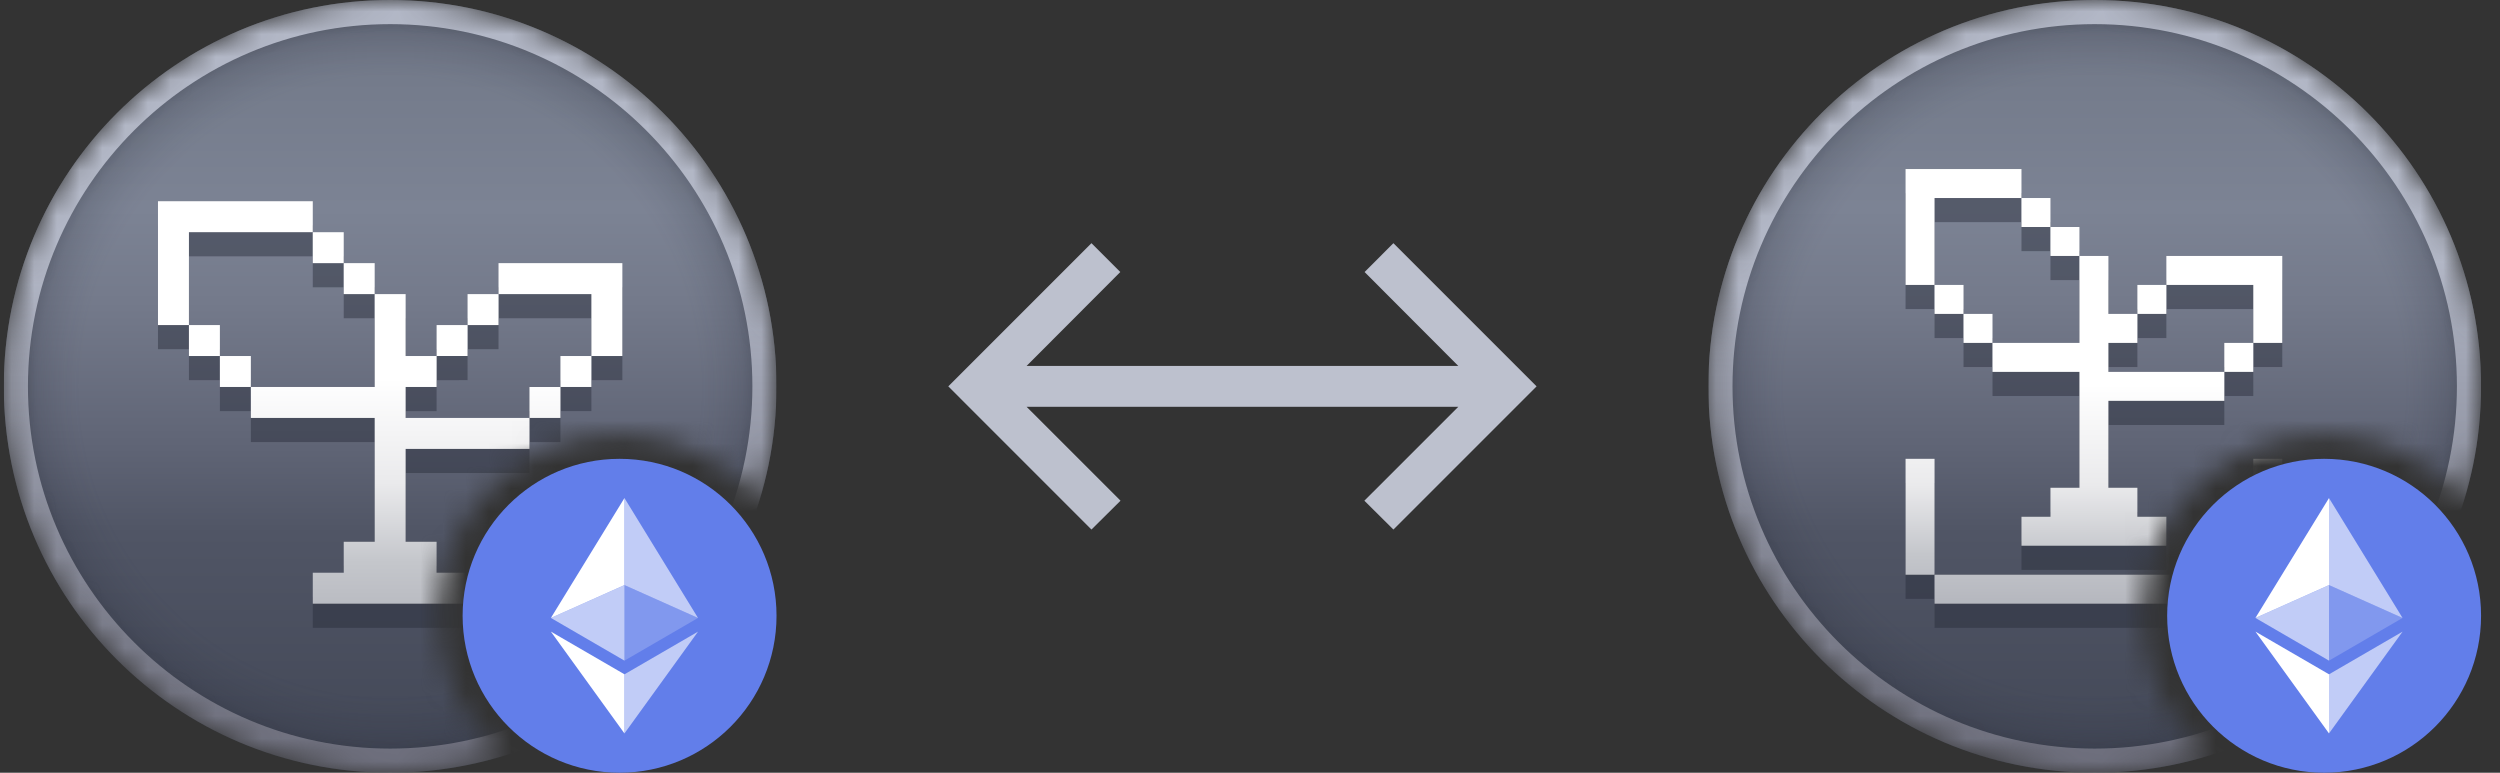 <svg width="110" height="34" viewBox="0 0 110 34" fill="none" xmlns="http://www.w3.org/2000/svg">
<rect x="0" y="0" width="110" height="34" fill="#333333" stroke="none"/>
<g clip-path="url(#clip0_4284_20718)">
<mask id="mask0_4284_20718" style="mask-type:alpha" maskUnits="userSpaceOnUse" x="0" y="0" width="35" height="34">
<path d="M17.167 0C26.556 0 34.167 7.611 34.167 17C34.167 18.75 33.902 20.437 33.411 22.025C31.95 20.254 29.737 19.125 27.261 19.125C22.86 19.125 19.292 22.693 19.292 27.094C19.292 29.57 20.421 31.783 22.192 33.244C20.604 33.735 18.916 34 17.167 34C7.778 34 0.167 26.389 0.167 17C0.167 7.611 7.778 0 17.167 0Z" fill="#D9D9D9"/>
</mask>
<g mask="url(#mask0_4284_20718)">
<g clip-path="url(#clip1_4284_20718)">
<path d="M17.167 34C26.556 34 34.167 26.389 34.167 17C34.167 7.611 26.556 0 17.167 0C7.778 0 0.167 7.611 0.167 17C0.167 26.389 7.778 34 17.167 34Z" fill="url(#paint0_linear_4284_20718)"/>
<path d="M17.167 34C26.556 34 34.167 26.389 34.167 17C34.167 7.611 26.556 0 17.167 0C7.778 0 0.167 7.611 0.167 17C0.167 26.389 7.778 34 17.167 34Z" fill="url(#paint1_radial_4284_20718)"/>
<path d="M17.167 1.062C25.954 1.062 33.105 8.213 33.105 17C33.105 25.787 25.954 32.938 17.167 32.938C8.38 32.938 1.229 25.787 1.229 17C1.229 8.213 8.38 1.062 17.167 1.062ZM17.167 0C7.774 0 0.167 7.607 0.167 17C0.167 26.392 7.774 34 17.167 34C26.559 34 34.167 26.392 34.167 17C34.167 7.607 26.559 0 17.167 0Z" fill="url(#paint2_linear_4284_20718)"/>
<path d="M17.848 19.452V18.09H19.21V16.728H17.848V14.003H16.486V18.09H11.038V19.452H16.486V24.901H15.124V26.263H13.762V27.625H20.573V26.263H19.21V24.901H17.848V20.814H23.297V19.452H17.848Z" fill="#272B38" fill-opacity="0.45"/>
<path d="M24.659 18.09H23.297L23.297 19.452L24.659 19.452V18.09Z" fill="#272B38" fill-opacity="0.45"/>
<path d="M26.021 16.727H24.659V18.089H26.021V16.727Z" fill="#272B38" fill-opacity="0.45"/>
<path d="M11.038 16.727H9.675V18.089L11.038 18.09L11.038 16.727Z" fill="#272B38" fill-opacity="0.45"/>
<path d="M20.573 15.365H19.211L19.21 16.728L20.573 16.727V15.365Z" fill="#272B38" fill-opacity="0.45"/>
<path d="M9.675 15.365H8.313V16.727H9.675V15.365Z" fill="#272B38" fill-opacity="0.45"/>
<path d="M21.935 14.003H20.573V15.365L21.935 15.366V14.003Z" fill="#272B38" fill-opacity="0.45"/>
<path d="M21.935 12.641V14.003L26.021 14.003L26.021 16.727H27.384V12.641H21.935Z" fill="#272B38" fill-opacity="0.45"/>
<path d="M16.486 12.641H15.124V14.003L16.486 14.003L16.486 12.641Z" fill="#272B38" fill-opacity="0.45"/>
<path d="M8.313 11.279H13.762V9.916H6.951V15.365L8.313 15.365V11.279Z" fill="#272B38" fill-opacity="0.45"/>
<path d="M15.124 11.279H13.762V12.641H15.124V11.279Z" fill="#272B38" fill-opacity="0.45"/>
<path d="M17.848 18.389V17.027H19.21V15.665H17.848V12.941H16.486V17.027H11.038V18.389H16.486V23.838H15.124V25.2H13.762V26.562H20.573V25.2H19.21V23.838H17.848V19.752H23.297V18.389H17.848Z" fill="url(#paint3_linear_4284_20718)"/>
<path d="M24.659 17.027H23.297L23.297 18.389L24.659 18.39V17.027Z" fill="url(#paint4_linear_4284_20718)"/>
<path d="M26.021 15.665H24.659V17.027H26.021V15.665Z" fill="url(#paint5_linear_4284_20718)"/>
<path d="M11.038 15.665H9.675V17.027L11.038 17.027L11.038 15.665Z" fill="url(#paint6_linear_4284_20718)"/>
<path d="M20.573 14.303H19.211L19.21 15.665L20.573 15.665V14.303Z" fill="url(#paint7_linear_4284_20718)"/>
<path d="M9.675 14.303H8.313V15.665H9.675V14.303Z" fill="url(#paint8_linear_4284_20718)"/>
<path d="M21.935 12.941H20.573V14.303L21.935 14.303V12.941Z" fill="url(#paint9_linear_4284_20718)"/>
<path d="M21.935 11.578V12.941L26.021 12.941L26.021 15.665H27.384V11.578H21.935Z" fill="url(#paint10_linear_4284_20718)"/>
<path d="M16.486 11.578H15.124V12.941L16.486 12.941L16.486 11.578Z" fill="url(#paint11_linear_4284_20718)"/>
<path d="M8.313 10.216H13.762V8.854H6.951V14.303L8.313 14.303V10.216Z" fill="url(#paint12_linear_4284_20718)"/>
<path d="M15.124 10.217H13.762V11.579H15.124V10.217Z" fill="url(#paint13_linear_4284_20718)"/>
</g>
</g>
<g clip-path="url(#clip2_4284_20718)">
<path d="M27.261 34C31.075 34 34.167 30.908 34.167 27.094C34.167 23.279 31.075 20.188 27.261 20.188C23.447 20.188 20.355 23.279 20.355 27.094C20.355 30.908 23.447 34 27.261 34Z" fill="#627EEA"/>
<path d="M27.476 21.914V25.743L30.712 27.189L27.476 21.914Z" fill="white" fill-opacity="0.602"/>
<path d="M27.476 21.914L24.239 27.189L27.476 25.743V21.914Z" fill="white"/>
<path d="M27.476 29.67V32.271L30.714 27.791L27.476 29.67Z" fill="white" fill-opacity="0.602"/>
<path d="M27.476 32.271V29.669L24.239 27.791L27.476 32.271Z" fill="white"/>
<path d="M27.476 29.068L30.712 27.189L27.476 25.744V29.068Z" fill="white" fill-opacity="0.2"/>
<path d="M24.239 27.189L27.476 29.068V25.744L24.239 27.189Z" fill="white" fill-opacity="0.602"/>
</g>
</g>
<g clip-path="url(#clip3_4284_20718)">
<path d="M67.61 17L61.31 23.3L60.032 22.031L64.164 17.9H45.171L49.303 22.031L48.024 23.3L41.725 17L48.024 10.7L49.293 11.969L45.171 16.1H64.164L60.042 11.969L61.31 10.7L67.61 17Z" fill="#BDC1CE"/>
</g>
<g clip-path="url(#clip4_4284_20718)">
<mask id="mask1_4284_20718" style="mask-type:alpha" maskUnits="userSpaceOnUse" x="75" y="0" width="35" height="34">
<path d="M92.167 0C101.556 0 109.167 7.611 109.167 17C109.167 18.75 108.902 20.437 108.411 22.025C106.95 20.254 104.737 19.125 102.261 19.125C97.86 19.125 94.292 22.693 94.292 27.094C94.292 29.57 95.421 31.783 97.192 33.244C95.604 33.735 93.916 34 92.167 34C82.778 34 75.167 26.389 75.167 17C75.167 7.611 82.778 0 92.167 0Z" fill="#D9D9D9"/>
</mask>
<g mask="url(#mask1_4284_20718)">
<g clip-path="url(#clip5_4284_20718)">
<path d="M92.167 34C101.556 34 109.167 26.389 109.167 17C109.167 7.611 101.556 0 92.167 0C82.778 0 75.167 7.611 75.167 17C75.167 26.389 82.778 34 92.167 34Z" fill="url(#paint14_linear_4284_20718)"/>
<path d="M92.167 34C101.556 34 109.167 26.389 109.167 17C109.167 7.611 101.556 0 92.167 0C82.778 0 75.167 7.611 75.167 17C75.167 26.389 82.778 34 92.167 34Z" fill="url(#paint15_radial_4284_20718)"/>
<path d="M92.167 1.062C100.954 1.062 108.104 8.213 108.104 17C108.104 25.787 100.954 32.938 92.167 32.938C83.38 32.938 76.23 25.787 76.23 17C76.23 8.213 83.38 1.062 92.167 1.062ZM92.167 0C82.775 0 75.167 7.607 75.167 17C75.167 26.392 82.775 34 92.167 34C101.559 34 109.167 26.392 109.167 17C109.167 7.607 101.559 0 92.167 0Z" fill="url(#paint16_linear_4284_20718)"/>
<path d="M85.12 26.35V27.625H99.145V26.35H85.12Z" fill="#272B38" fill-opacity="0.45"/>
<path d="M85.12 21.25H83.845V26.35H85.12V21.25Z" fill="#272B38" fill-opacity="0.45"/>
<path d="M99.145 26.35H100.42V21.25H99.145V26.35Z" fill="#272B38" fill-opacity="0.45"/>
<path d="M92.77 17.425V16.15H94.045V14.875H92.77V12.325H91.495V16.15H87.67V17.425H91.495V22.525H90.22V23.8H88.945V25.075H95.32V23.8H94.045V22.525H92.77V18.7H97.87V17.425H92.77Z" fill="#272B38" fill-opacity="0.45"/>
<path d="M99.145 16.15H97.87V17.425L99.145 17.425V16.15Z" fill="#272B38" fill-opacity="0.45"/>
<path d="M87.67 14.875H86.395V16.15H87.67V14.875Z" fill="#272B38" fill-opacity="0.45"/>
<path d="M95.32 13.6H94.045V14.875H95.32V13.6Z" fill="#272B38" fill-opacity="0.45"/>
<path d="M86.395 13.6H85.12V14.875H86.395V13.6Z" fill="#272B38" fill-opacity="0.45"/>
<path d="M95.32 12.325V13.6H99.145L99.145 16.15H100.42V12.325H95.32Z" fill="#272B38" fill-opacity="0.45"/>
<path d="M91.495 11.05H90.22V12.325H91.495L91.495 11.05Z" fill="#272B38" fill-opacity="0.45"/>
<path d="M85.12 9.775H88.945V8.5H83.845V13.6H85.12L85.12 9.775Z" fill="#272B38" fill-opacity="0.45"/>
<path d="M90.22 9.775H88.945L88.945 11.05H90.22V9.775Z" fill="#272B38" fill-opacity="0.45"/>
<path d="M85.12 25.288V26.562H99.145V25.288H85.12Z" fill="url(#paint17_linear_4284_20718)"/>
<path d="M85.12 20.188H83.845V25.288H85.12V20.188Z" fill="url(#paint18_linear_4284_20718)"/>
<path d="M99.145 25.288H100.42V20.188H99.145V25.288Z" fill="url(#paint19_linear_4284_20718)"/>
<path d="M92.77 16.363V15.088H94.045V13.812H92.77V11.262H91.495V15.088H87.67V16.363H91.495V21.462H90.22V22.738H88.945V24.012H95.32V22.738H94.045V21.462H92.77V17.637H97.87V16.363H92.77Z" fill="url(#paint20_linear_4284_20718)"/>
<path d="M99.145 15.088H97.87V16.363L99.145 16.363V15.088Z" fill="url(#paint21_linear_4284_20718)"/>
<path d="M87.67 13.812H86.395V15.088H87.67V13.812Z" fill="url(#paint22_linear_4284_20718)"/>
<path d="M95.32 12.537H94.045V13.812H95.32V12.537Z" fill="url(#paint23_linear_4284_20718)"/>
<path d="M86.395 12.537H85.12V13.812H86.395V12.537Z" fill="url(#paint24_linear_4284_20718)"/>
<path d="M95.32 11.262V12.537H99.145L99.145 15.088H100.42V11.262H95.32Z" fill="url(#paint25_linear_4284_20718)"/>
<path d="M91.495 9.988H90.22V11.262H91.495L91.495 9.988Z" fill="url(#paint26_linear_4284_20718)"/>
<path d="M85.12 8.713H88.945V7.438H83.845V12.537H85.12L85.12 8.713Z" fill="url(#paint27_linear_4284_20718)"/>
<path d="M90.22 8.713H88.945L88.945 9.988H90.22V8.713Z" fill="url(#paint28_linear_4284_20718)"/>
</g>
</g>
<g clip-path="url(#clip6_4284_20718)">
<path d="M102.261 34C106.075 34 109.167 30.908 109.167 27.094C109.167 23.279 106.075 20.188 102.261 20.188C98.447 20.188 95.355 23.279 95.355 27.094C95.355 30.908 98.447 34 102.261 34Z" fill="#627EEA"/>
<path d="M102.476 21.914V25.743L105.712 27.189L102.476 21.914Z" fill="white" fill-opacity="0.602"/>
<path d="M102.476 21.914L99.239 27.189L102.476 25.743V21.914Z" fill="white"/>
<path d="M102.476 29.67V32.271L105.714 27.791L102.476 29.67Z" fill="white" fill-opacity="0.602"/>
<path d="M102.476 32.271V29.669L99.239 27.791L102.476 32.271Z" fill="white"/>
<path d="M102.476 29.068L105.712 27.189L102.476 25.744V29.068Z" fill="white" fill-opacity="0.2"/>
<path d="M99.239 27.189L102.476 29.068V25.744L99.239 27.189Z" fill="white" fill-opacity="0.602"/>
</g>
</g>
<defs>
<linearGradient id="paint0_linear_4284_20718" x1="17.167" y1="34" x2="17.167" y2="0" gradientUnits="userSpaceOnUse">
<stop stop-color="#424756"/>
<stop offset="0.31" stop-color="#505565"/>
<stop offset="0.42" stop-color="#5F6475"/>
<stop offset="0.61" stop-color="#747A8B"/>
<stop offset="0.73" stop-color="#7C8394"/>
<stop offset="0.88" stop-color="#757C8C"/>
<stop offset="1" stop-color="#6E7484"/>
</linearGradient>
<radialGradient id="paint1_radial_4284_20718" cx="0" cy="0" r="1" gradientUnits="userSpaceOnUse" gradientTransform="translate(17.167 17) rotate(90) scale(17)">
<stop offset="0.802" stop-color="#272B38" stop-opacity="0"/>
<stop offset="0.848" stop-color="#272B38" stop-opacity="0.042"/>
<stop offset="0.883" stop-color="#272B38" stop-opacity="0.095"/>
<stop offset="0.914" stop-color="#272B38" stop-opacity="0.15"/>
<stop offset="0.957" stop-color="#272B38" stop-opacity="0.34"/>
</radialGradient>
<linearGradient id="paint2_linear_4284_20718" x1="17.167" y1="34" x2="17.167" y2="0" gradientUnits="userSpaceOnUse">
<stop stop-color="#6D6E7C"/>
<stop offset="0.17" stop-color="#7A7C8A"/>
<stop offset="0.51" stop-color="#9EA2B1"/>
<stop offset="0.67" stop-color="#B3B8C7"/>
</linearGradient>
<linearGradient id="paint3_linear_4284_20718" x1="17.167" y1="9.479" x2="17.167" y2="27.444" gradientUnits="userSpaceOnUse">
<stop offset="0.4" stop-color="white"/>
<stop offset="0.655" stop-color="#EAEAEC"/>
<stop offset="0.85" stop-color="#C4C6CB"/>
<stop offset="0.99" stop-color="#B6B8BF"/>
</linearGradient>
<linearGradient id="paint4_linear_4284_20718" x1="17.167" y1="9.479" x2="17.167" y2="27.444" gradientUnits="userSpaceOnUse">
<stop offset="0.4" stop-color="white"/>
<stop offset="0.655" stop-color="#EAEAEC"/>
<stop offset="0.85" stop-color="#C4C6CB"/>
<stop offset="0.99" stop-color="#B6B8BF"/>
</linearGradient>
<linearGradient id="paint5_linear_4284_20718" x1="17.167" y1="9.479" x2="17.167" y2="27.444" gradientUnits="userSpaceOnUse">
<stop offset="0.4" stop-color="white"/>
<stop offset="0.655" stop-color="#EAEAEC"/>
<stop offset="0.85" stop-color="#C4C6CB"/>
<stop offset="0.99" stop-color="#B6B8BF"/>
</linearGradient>
<linearGradient id="paint6_linear_4284_20718" x1="17.167" y1="9.479" x2="17.167" y2="27.444" gradientUnits="userSpaceOnUse">
<stop offset="0.4" stop-color="white"/>
<stop offset="0.655" stop-color="#EAEAEC"/>
<stop offset="0.85" stop-color="#C4C6CB"/>
<stop offset="0.99" stop-color="#B6B8BF"/>
</linearGradient>
<linearGradient id="paint7_linear_4284_20718" x1="17.167" y1="9.479" x2="17.167" y2="27.444" gradientUnits="userSpaceOnUse">
<stop offset="0.4" stop-color="white"/>
<stop offset="0.655" stop-color="#EAEAEC"/>
<stop offset="0.85" stop-color="#C4C6CB"/>
<stop offset="0.99" stop-color="#B6B8BF"/>
</linearGradient>
<linearGradient id="paint8_linear_4284_20718" x1="17.167" y1="9.479" x2="17.167" y2="27.444" gradientUnits="userSpaceOnUse">
<stop offset="0.4" stop-color="white"/>
<stop offset="0.655" stop-color="#EAEAEC"/>
<stop offset="0.85" stop-color="#C4C6CB"/>
<stop offset="0.99" stop-color="#B6B8BF"/>
</linearGradient>
<linearGradient id="paint9_linear_4284_20718" x1="17.167" y1="9.479" x2="17.167" y2="27.444" gradientUnits="userSpaceOnUse">
<stop offset="0.4" stop-color="white"/>
<stop offset="0.655" stop-color="#EAEAEC"/>
<stop offset="0.85" stop-color="#C4C6CB"/>
<stop offset="0.99" stop-color="#B6B8BF"/>
</linearGradient>
<linearGradient id="paint10_linear_4284_20718" x1="17.167" y1="9.479" x2="17.167" y2="27.444" gradientUnits="userSpaceOnUse">
<stop offset="0.4" stop-color="white"/>
<stop offset="0.655" stop-color="#EAEAEC"/>
<stop offset="0.85" stop-color="#C4C6CB"/>
<stop offset="0.99" stop-color="#B6B8BF"/>
</linearGradient>
<linearGradient id="paint11_linear_4284_20718" x1="17.167" y1="9.479" x2="17.167" y2="27.444" gradientUnits="userSpaceOnUse">
<stop offset="0.4" stop-color="white"/>
<stop offset="0.655" stop-color="#EAEAEC"/>
<stop offset="0.85" stop-color="#C4C6CB"/>
<stop offset="0.99" stop-color="#B6B8BF"/>
</linearGradient>
<linearGradient id="paint12_linear_4284_20718" x1="17.167" y1="9.479" x2="17.167" y2="27.444" gradientUnits="userSpaceOnUse">
<stop offset="0.4" stop-color="white"/>
<stop offset="0.655" stop-color="#EAEAEC"/>
<stop offset="0.85" stop-color="#C4C6CB"/>
<stop offset="0.99" stop-color="#B6B8BF"/>
</linearGradient>
<linearGradient id="paint13_linear_4284_20718" x1="17.167" y1="9.479" x2="17.167" y2="27.444" gradientUnits="userSpaceOnUse">
<stop offset="0.4" stop-color="white"/>
<stop offset="0.655" stop-color="#EAEAEC"/>
<stop offset="0.85" stop-color="#C4C6CB"/>
<stop offset="0.99" stop-color="#B6B8BF"/>
</linearGradient>
<linearGradient id="paint14_linear_4284_20718" x1="92.167" y1="34" x2="92.167" y2="0" gradientUnits="userSpaceOnUse">
<stop stop-color="#424756"/>
<stop offset="0.31" stop-color="#505565"/>
<stop offset="0.42" stop-color="#5F6475"/>
<stop offset="0.61" stop-color="#747A8B"/>
<stop offset="0.73" stop-color="#7C8394"/>
<stop offset="0.88" stop-color="#757C8C"/>
<stop offset="1" stop-color="#6E7484"/>
</linearGradient>
<radialGradient id="paint15_radial_4284_20718" cx="0" cy="0" r="1" gradientUnits="userSpaceOnUse" gradientTransform="translate(92.167 17) rotate(90) scale(17)">
<stop offset="0.802" stop-color="#272B38" stop-opacity="0"/>
<stop offset="0.848" stop-color="#272B38" stop-opacity="0.042"/>
<stop offset="0.883" stop-color="#272B38" stop-opacity="0.095"/>
<stop offset="0.914" stop-color="#272B38" stop-opacity="0.15"/>
<stop offset="0.957" stop-color="#272B38" stop-opacity="0.34"/>
</radialGradient>
<linearGradient id="paint16_linear_4284_20718" x1="92.167" y1="34" x2="92.167" y2="0" gradientUnits="userSpaceOnUse">
<stop stop-color="#6D6E7C"/>
<stop offset="0.17" stop-color="#7A7C8A"/>
<stop offset="0.51" stop-color="#9EA2B1"/>
<stop offset="0.67" stop-color="#B3B8C7"/>
</linearGradient>
<linearGradient id="paint17_linear_4284_20718" x1="92.132" y1="10.498" x2="92.132" y2="26.562" gradientUnits="userSpaceOnUse">
<stop offset="0.4" stop-color="white"/>
<stop offset="0.675" stop-color="#EAEAEC"/>
<stop offset="0.865" stop-color="#C4C6CB"/>
<stop offset="0.99" stop-color="#B6B8BF"/>
</linearGradient>
<linearGradient id="paint18_linear_4284_20718" x1="92.132" y1="10.498" x2="92.132" y2="26.562" gradientUnits="userSpaceOnUse">
<stop offset="0.4" stop-color="white"/>
<stop offset="0.675" stop-color="#EAEAEC"/>
<stop offset="0.865" stop-color="#C4C6CB"/>
<stop offset="0.99" stop-color="#B6B8BF"/>
</linearGradient>
<linearGradient id="paint19_linear_4284_20718" x1="92.132" y1="10.498" x2="92.132" y2="26.562" gradientUnits="userSpaceOnUse">
<stop offset="0.4" stop-color="white"/>
<stop offset="0.675" stop-color="#EAEAEC"/>
<stop offset="0.865" stop-color="#C4C6CB"/>
<stop offset="0.99" stop-color="#B6B8BF"/>
</linearGradient>
<linearGradient id="paint20_linear_4284_20718" x1="92.132" y1="10.498" x2="92.132" y2="26.562" gradientUnits="userSpaceOnUse">
<stop offset="0.4" stop-color="white"/>
<stop offset="0.675" stop-color="#EAEAEC"/>
<stop offset="0.865" stop-color="#C4C6CB"/>
<stop offset="0.99" stop-color="#B6B8BF"/>
</linearGradient>
<linearGradient id="paint21_linear_4284_20718" x1="92.132" y1="10.498" x2="92.132" y2="26.562" gradientUnits="userSpaceOnUse">
<stop offset="0.4" stop-color="white"/>
<stop offset="0.675" stop-color="#EAEAEC"/>
<stop offset="0.865" stop-color="#C4C6CB"/>
<stop offset="0.99" stop-color="#B6B8BF"/>
</linearGradient>
<linearGradient id="paint22_linear_4284_20718" x1="92.132" y1="10.498" x2="92.132" y2="26.562" gradientUnits="userSpaceOnUse">
<stop offset="0.4" stop-color="white"/>
<stop offset="0.675" stop-color="#EAEAEC"/>
<stop offset="0.865" stop-color="#C4C6CB"/>
<stop offset="0.99" stop-color="#B6B8BF"/>
</linearGradient>
<linearGradient id="paint23_linear_4284_20718" x1="92.132" y1="10.498" x2="92.132" y2="26.562" gradientUnits="userSpaceOnUse">
<stop offset="0.4" stop-color="white"/>
<stop offset="0.675" stop-color="#EAEAEC"/>
<stop offset="0.865" stop-color="#C4C6CB"/>
<stop offset="0.99" stop-color="#B6B8BF"/>
</linearGradient>
<linearGradient id="paint24_linear_4284_20718" x1="92.132" y1="10.498" x2="92.132" y2="26.562" gradientUnits="userSpaceOnUse">
<stop offset="0.4" stop-color="white"/>
<stop offset="0.675" stop-color="#EAEAEC"/>
<stop offset="0.865" stop-color="#C4C6CB"/>
<stop offset="0.99" stop-color="#B6B8BF"/>
</linearGradient>
<linearGradient id="paint25_linear_4284_20718" x1="92.132" y1="10.498" x2="92.132" y2="26.562" gradientUnits="userSpaceOnUse">
<stop offset="0.4" stop-color="white"/>
<stop offset="0.675" stop-color="#EAEAEC"/>
<stop offset="0.865" stop-color="#C4C6CB"/>
<stop offset="0.99" stop-color="#B6B8BF"/>
</linearGradient>
<linearGradient id="paint26_linear_4284_20718" x1="92.132" y1="10.498" x2="92.132" y2="26.562" gradientUnits="userSpaceOnUse">
<stop offset="0.4" stop-color="white"/>
<stop offset="0.675" stop-color="#EAEAEC"/>
<stop offset="0.865" stop-color="#C4C6CB"/>
<stop offset="0.99" stop-color="#B6B8BF"/>
</linearGradient>
<linearGradient id="paint27_linear_4284_20718" x1="92.132" y1="10.498" x2="92.132" y2="26.562" gradientUnits="userSpaceOnUse">
<stop offset="0.4" stop-color="white"/>
<stop offset="0.675" stop-color="#EAEAEC"/>
<stop offset="0.865" stop-color="#C4C6CB"/>
<stop offset="0.99" stop-color="#B6B8BF"/>
</linearGradient>
<linearGradient id="paint28_linear_4284_20718" x1="92.132" y1="10.498" x2="92.132" y2="26.562" gradientUnits="userSpaceOnUse">
<stop offset="0.4" stop-color="white"/>
<stop offset="0.675" stop-color="#EAEAEC"/>
<stop offset="0.865" stop-color="#C4C6CB"/>
<stop offset="0.99" stop-color="#B6B8BF"/>
</linearGradient>
<clipPath id="clip0_4284_20718">
<rect width="34" height="34" fill="white" transform="translate(0.167)"/>
</clipPath>
<clipPath id="clip1_4284_20718">
<rect width="34" height="34" fill="white" transform="translate(0.167)"/>
</clipPath>
<clipPath id="clip2_4284_20718">
<rect width="13.812" height="13.812" fill="white" transform="translate(20.355 20.188)"/>
</clipPath>
<clipPath id="clip3_4284_20718">
<rect width="27" height="14" fill="white" transform="translate(41.167 10)"/>
</clipPath>
<clipPath id="clip4_4284_20718">
<rect width="34" height="34" fill="white" transform="translate(75.167)"/>
</clipPath>
<clipPath id="clip5_4284_20718">
<rect width="34" height="34" fill="white" transform="translate(75.167)"/>
</clipPath>
<clipPath id="clip6_4284_20718">
<rect width="13.812" height="13.812" fill="white" transform="translate(95.355 20.188)"/>
</clipPath>
</defs>
</svg>
